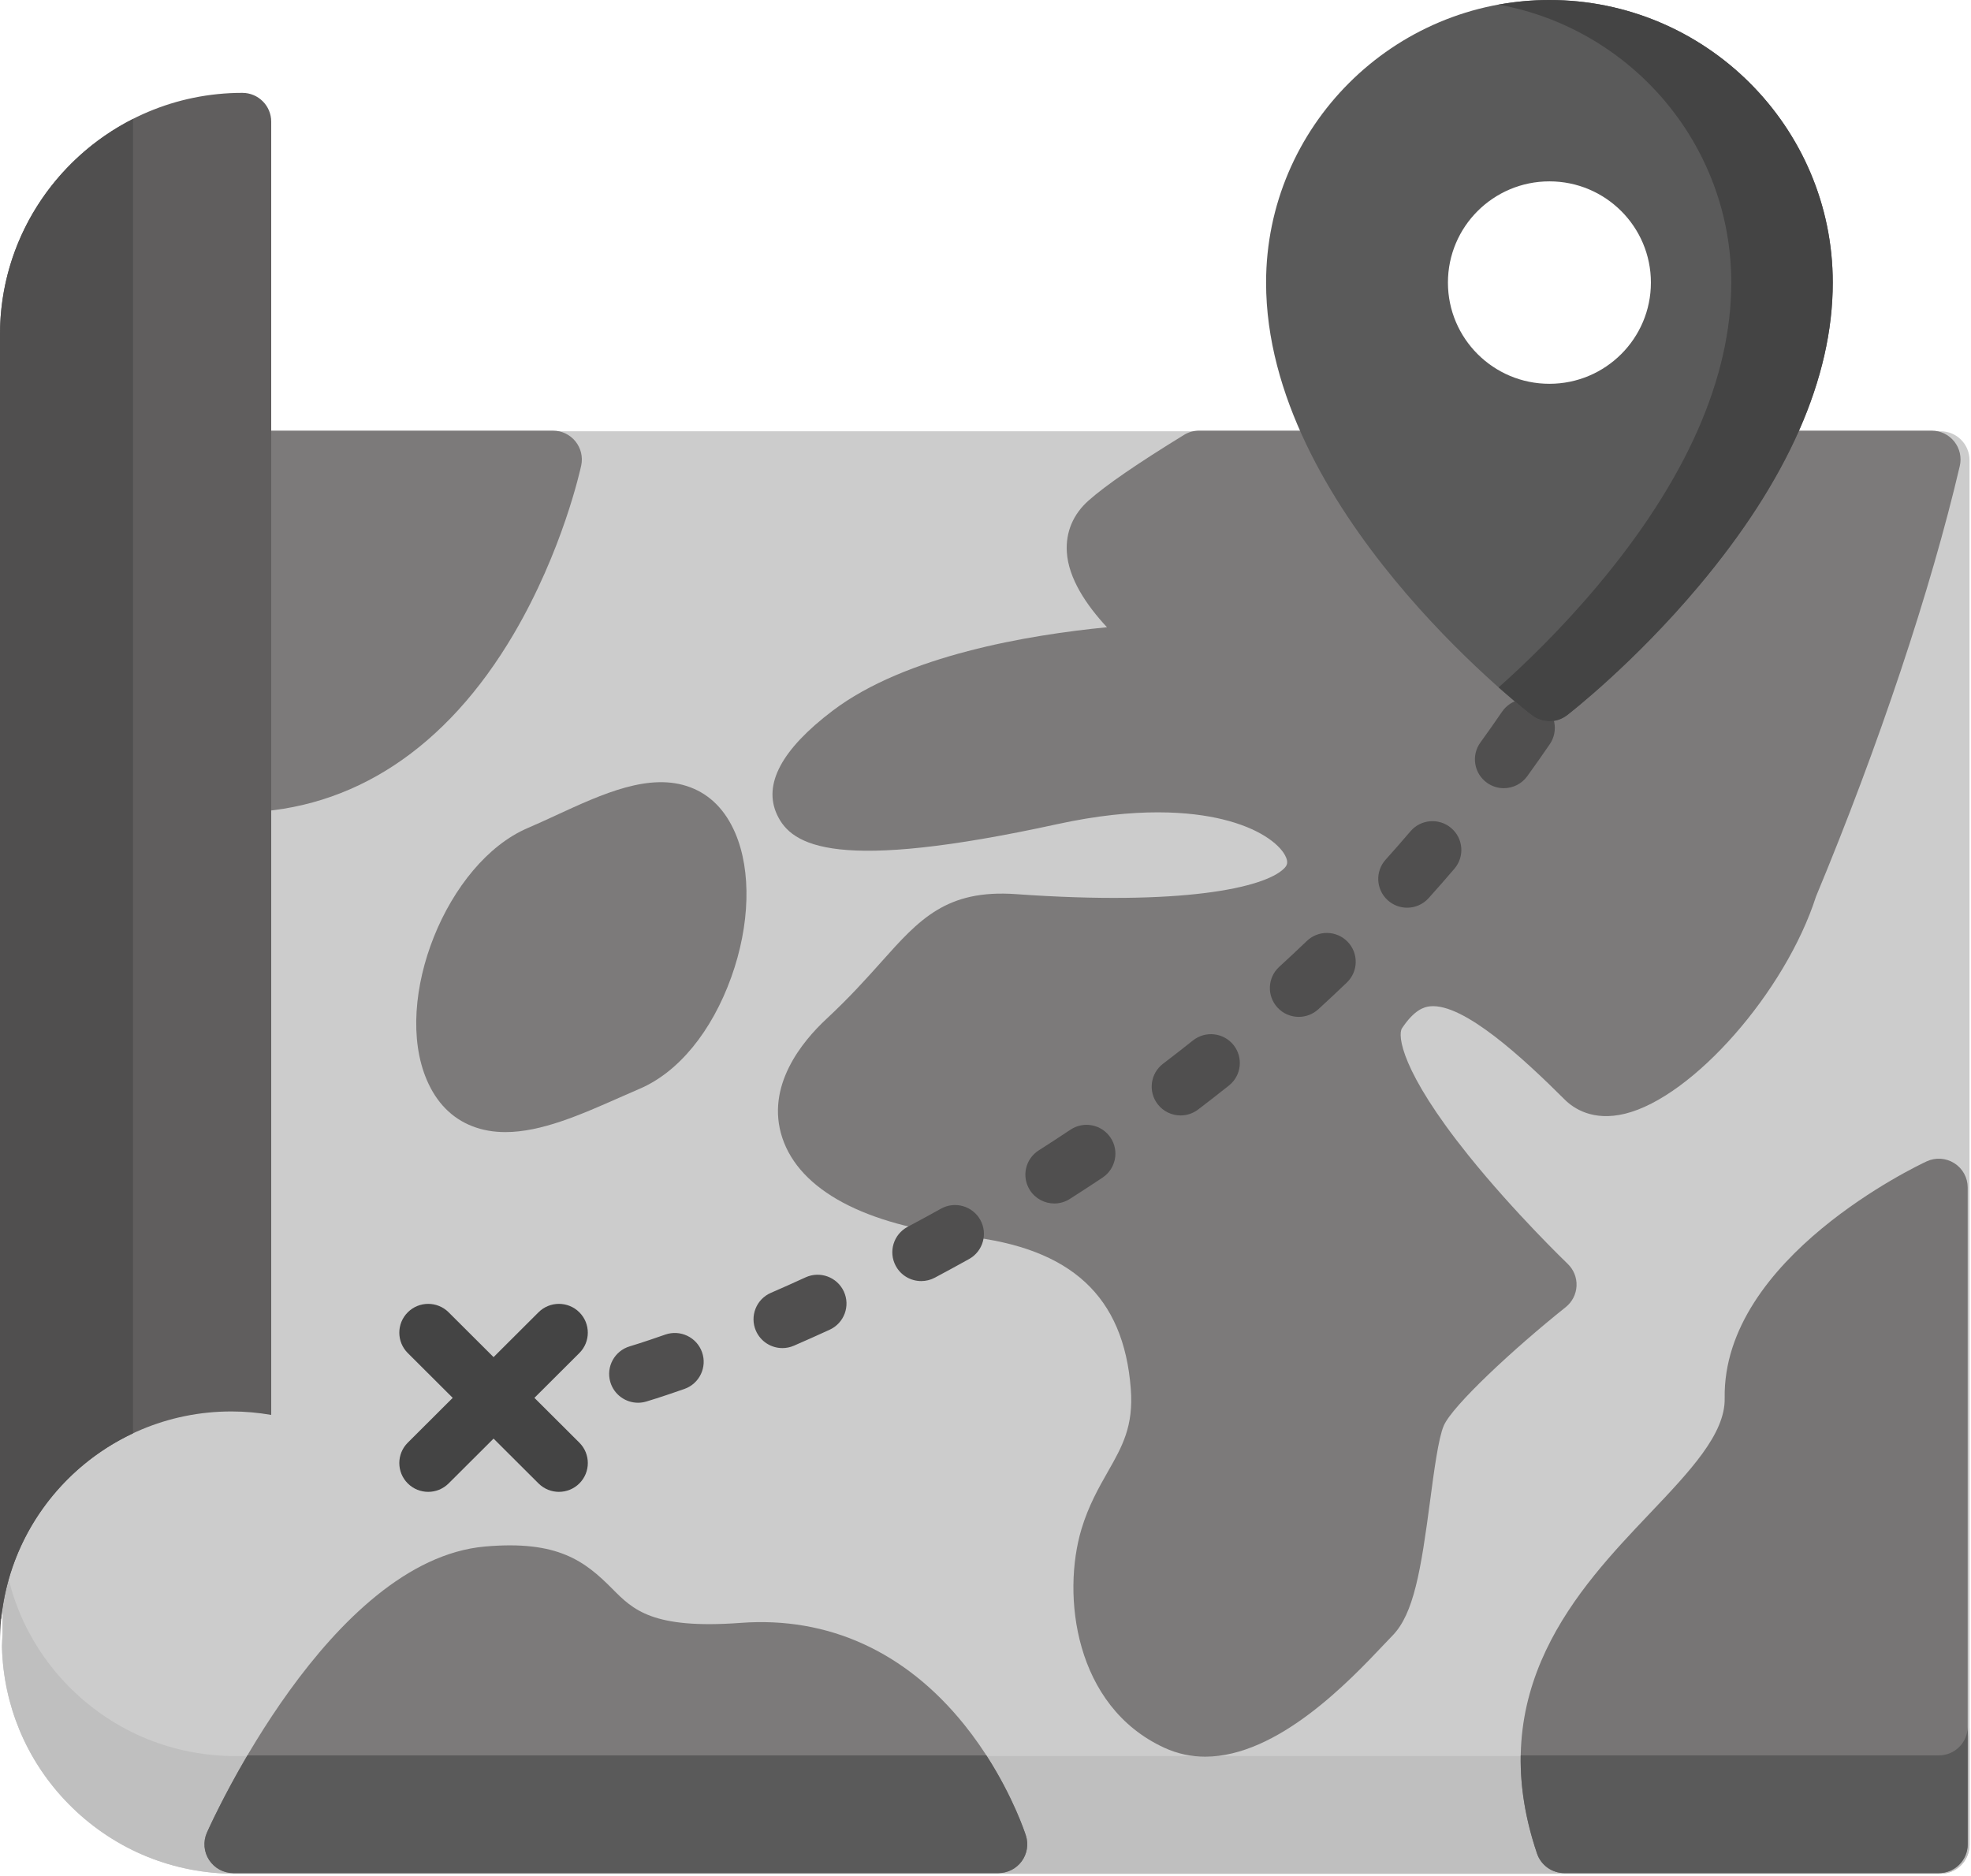 <svg width="416" height="396" viewBox="0 0 416 396" fill="none" xmlns="http://www.w3.org/2000/svg">
<path d="M409.588 91.044H121.437H51.531H0.537V345.056C0.479 345.853 0.438 346.652 0.416 347.454C0.413 347.562 0.413 347.67 0.416 347.778C0.438 348.562 0.479 349.343 0.537 350.121V350.132H0.537C1.429 362.079 6.604 373.181 15.263 381.605C24.508 390.601 36.712 395.554 49.63 395.554H409.588C412.955 395.554 415.684 392.831 415.684 389.473V97.126C415.684 93.767 412.955 91.044 409.588 91.044Z" fill="#CCCCCC"/>
<path d="M409.588 370.708H49.63C36.712 370.708 24.508 365.754 15.263 356.76C6.604 348.334 1.429 337.233 0.537 325.286H0.537V345.058C0.479 345.854 0.438 346.654 0.416 347.456C0.413 347.563 0.413 347.671 0.416 347.779C0.438 348.564 0.479 349.345 0.537 350.122V350.134H0.537C1.429 362.081 6.604 373.182 15.263 381.607C24.508 390.603 36.712 395.556 49.63 395.556H409.588C412.955 395.556 415.684 392.833 415.684 389.474V364.627C415.684 367.985 412.955 370.708 409.588 370.708Z" fill="#BFBFBF"/>
<path d="M121.445 93.163C120.288 91.737 118.547 90.909 116.709 90.909H51.149C47.782 90.909 45.053 93.632 45.053 96.991V165.434C45.053 167.07 45.714 168.637 46.886 169.782C48.026 170.894 49.557 171.515 51.149 171.515C51.194 171.515 51.239 171.515 51.284 171.514C74.463 171.002 94.215 157.984 108.405 133.866C118.77 116.248 122.518 98.98 122.673 98.253C123.053 96.459 122.603 94.589 121.445 93.163Z" fill="#7C7A7A"/>
<path d="M412.469 93.209C411.313 91.756 409.554 90.908 407.695 90.908H253.09C251.961 90.908 250.854 91.222 249.893 91.812C240.004 97.887 233.422 102.414 229.769 105.652C226.512 108.54 224.919 112.289 225.163 116.494C225.491 122.136 229.341 127.79 233.637 132.414C217.157 134.025 191.134 138.364 175.747 150.026C164.984 158.183 161.03 165.566 163.995 171.968C167.096 178.67 176.547 184.152 223.136 173.984C240.101 170.283 251.434 171.375 257.955 172.945C265.717 174.812 269.899 178.102 271.222 180.558C272.067 182.123 271.582 182.791 270.965 183.391C266.81 187.428 249.514 191.256 214.443 188.756C199.739 187.71 194.004 194.117 186.079 202.989C182.927 206.517 179.355 210.515 174.39 215.138C169.368 219.814 161.486 229.289 165.12 240.216C168.79 251.256 182.573 258.639 203.93 261.001C226.125 263.457 237.16 273.674 238.663 293.154C239.276 301.096 236.87 305.329 233.822 310.686C231.909 314.049 229.741 317.862 228.263 322.775C224.08 336.685 226.734 360.209 245.732 368.954C248.585 370.268 251.485 370.842 254.382 370.841C269.715 370.838 284.918 354.76 292.06 347.206C292.775 346.45 293.391 345.798 293.893 345.286C298.4 340.699 299.903 331.465 301.842 316.8C302.659 310.616 303.586 303.606 304.716 300.978C306.531 296.751 319.493 284.691 330.461 275.941C331.832 274.847 332.665 273.216 332.744 271.467C332.825 269.717 332.143 268.018 330.878 266.804C330.766 266.698 319.662 256.025 309.892 243.86C295.613 226.08 294.958 218.486 295.912 217.061C298.502 213.185 300.536 212.565 301.842 212.436C308.907 211.746 321.448 223.346 330.261 232.137C332.09 233.961 336.172 236.773 342.972 235.114C357.292 231.618 376.817 209.386 383.285 189.264C396.503 157.506 407.561 124.389 413.634 98.37C414.053 96.563 413.626 94.663 412.469 93.209Z" fill="#7C7A7A"/>
<path d="M155.176 175.849C153.123 171.068 149.956 167.831 145.762 166.226C137.198 162.95 127.141 167.595 117.411 172.086C115.324 173.05 113.353 173.96 111.403 174.793C94.314 182.096 82.762 210.943 90.092 228.011C92.141 232.78 95.357 236.053 99.652 237.736C101.894 238.615 104.243 238.991 106.672 238.991C114.277 238.991 122.645 235.291 130.802 231.683C132.235 231.049 133.652 230.422 135.04 229.829C143.185 226.348 150.221 217.766 154.343 206.285C158.307 195.242 158.618 183.864 155.176 175.849Z" fill="#7C7A7A"/>
<path d="M216.526 387.494C216.369 387.005 212.599 375.375 203.516 364.083C191.112 348.66 174.801 341.229 156.361 342.594C137.731 343.972 133.617 339.823 129.263 335.432C123.416 329.532 117.723 325.127 102.373 326.477C69.61 329.361 44.717 384.523 43.674 386.87C42.837 388.751 43.01 390.927 44.136 392.651C45.26 394.377 47.182 395.418 49.246 395.418H210.716C212.66 395.418 214.489 394.491 215.637 392.926C216.785 391.361 217.115 389.342 216.526 387.494Z" fill="#7C7A7A"/>
<path d="M412.483 245.559C410.726 244.442 408.521 244.297 406.632 245.174C404.872 245.992 363.505 265.548 364.012 295.198C364.142 302.716 356.706 310.546 348.096 319.612C333.176 335.323 312.745 356.838 324.403 391.283C325.24 393.755 327.563 395.42 330.179 395.42H409.206C412.574 395.42 415.302 392.697 415.302 389.338V250.687C415.303 248.609 414.24 246.675 412.483 245.559Z" fill="#777575"/>
<path d="M134.662 296.126C132.024 296.126 129.593 294.405 128.814 291.752C127.867 288.53 129.719 285.153 132.948 284.207C132.975 284.199 135.676 283.404 140.395 281.743C143.57 280.628 147.053 282.287 148.172 285.455C149.293 288.622 147.627 292.096 144.452 293.213C139.384 294.997 136.499 295.843 136.378 295.878C135.806 296.046 135.229 296.126 134.662 296.126ZM165.138 284.588C162.786 284.588 160.546 283.221 159.545 280.932C158.201 277.854 159.613 274.269 162.699 272.928C165.125 271.875 167.585 270.775 170.015 269.659C173.076 268.255 176.695 269.592 178.102 272.643C179.51 275.694 178.171 279.306 175.111 280.71C172.607 281.859 170.07 282.994 167.568 284.08C166.776 284.424 165.95 284.588 165.138 284.588ZM194.435 270.442C192.255 270.442 190.148 269.274 189.051 267.221C187.466 264.257 188.59 260.574 191.56 258.993C193.911 257.742 196.28 256.453 198.597 255.161C201.534 253.522 205.249 254.571 206.893 257.505C208.535 260.437 207.482 264.142 204.543 265.781C202.157 267.111 199.72 268.438 197.298 269.727C196.385 270.212 195.404 270.442 194.435 270.442ZM222.52 254.06C220.509 254.06 218.541 253.069 217.377 251.253C215.564 248.423 216.393 244.662 219.23 242.854C221.476 241.421 223.732 239.95 225.935 238.482C228.735 236.616 232.52 237.367 234.392 240.16C236.262 242.953 235.509 246.729 232.71 248.595C230.437 250.11 228.113 251.625 225.797 253.102C224.781 253.75 223.643 254.06 222.52 254.06ZM249.178 235.475C247.342 235.475 245.528 234.651 244.328 233.084C242.284 230.415 242.796 226.598 245.473 224.559C247.576 222.958 249.698 221.305 251.78 219.648C254.409 217.552 258.247 217.982 260.348 220.606C262.448 223.231 262.018 227.058 259.386 229.154C257.237 230.865 255.045 232.573 252.874 234.226C251.769 235.068 250.468 235.475 249.178 235.475ZM274.117 214.666C272.468 214.666 270.824 214.003 269.623 212.695C267.346 210.219 267.513 206.372 269.994 204.102C271.963 202.302 273.922 200.467 275.816 198.649C278.244 196.319 282.104 196.396 284.436 198.816C286.771 201.236 286.696 205.087 284.268 207.416C282.304 209.3 280.275 211.201 278.236 213.067C277.066 214.137 275.589 214.666 274.117 214.666ZM296.986 191.621C295.537 191.621 294.083 191.109 292.92 190.068C290.412 187.826 290.201 183.982 292.449 181.48C294.232 179.496 295.997 177.481 297.693 175.492C299.875 172.934 303.723 172.624 306.287 174.801C308.851 176.978 309.162 180.816 306.98 183.373C305.215 185.442 303.381 187.537 301.528 189.598C300.324 190.939 298.659 191.621 296.986 191.621ZM317.39 166.389C316.152 166.389 314.904 166.015 313.825 165.238C311.095 163.271 310.481 159.47 312.452 156.747C313.997 154.613 315.535 152.425 317.027 150.245C318.922 147.47 322.714 146.753 325.499 148.645C328.28 150.537 328.998 154.321 327.101 157.096C325.549 159.367 323.947 161.645 322.337 163.868C321.145 165.514 319.281 166.389 317.39 166.389Z" fill="#504F4F"/>
<path d="M112.793 295.094L122.278 285.634C124.658 283.259 124.658 279.407 122.278 277.033C119.897 274.659 116.037 274.658 113.656 277.033L104.171 286.494L94.687 277.033C92.306 274.659 88.445 274.659 86.065 277.033C83.684 279.408 83.684 283.26 86.065 285.634L95.549 295.094L86.065 304.555C83.684 306.93 83.684 310.782 86.065 313.156C87.255 314.344 88.815 314.938 90.376 314.938C91.937 314.938 93.497 314.344 94.688 313.156L104.173 303.696L113.657 313.156C114.848 314.343 116.408 314.938 117.969 314.938C119.53 314.938 121.089 314.344 122.281 313.156C124.661 310.782 124.661 306.93 122.281 304.555L112.793 295.094Z" fill="#444444"/>
<path d="M327.021 0C294.047 0 267.22 26.76 267.22 59.655C267.22 107.149 321.001 149.209 323.29 150.978C324.388 151.825 325.704 152.249 327.021 152.249C328.337 152.249 329.653 151.825 330.751 150.978C331.32 150.537 344.855 140.024 358.547 123.712C377.309 101.359 386.822 79.807 386.822 59.655C386.823 26.76 359.996 0 327.021 0ZM327.021 38.287C338.851 38.287 348.441 47.853 348.441 59.654C348.441 71.454 338.85 81.021 327.021 81.021C315.192 81.021 305.601 71.454 305.601 59.654C305.601 47.853 315.191 38.287 327.021 38.287Z" fill="#5A5A5A"/>
<path d="M327.022 0C323.365 0 319.79 0.347 316.313 0.978C344.191 6.029 365.405 30.409 365.405 59.655C365.405 79.807 355.892 101.359 337.129 123.711C329.351 132.978 321.627 140.369 316.299 145.11C320.188 148.557 322.822 150.615 323.292 150.977C324.39 151.824 325.706 152.248 327.022 152.248C328.338 152.248 329.654 151.824 330.753 150.977C331.322 150.537 344.857 140.023 358.548 123.711C377.311 101.359 386.824 79.806 386.824 59.655C386.824 26.76 359.997 0 327.022 0Z" fill="#444444"/>
<path d="M48.848 297.963C51.713 297.963 54.515 298.223 57.243 298.695V25.685C57.243 22.326 54.514 19.603 51.147 19.603C22.945 19.603 0 42.492 0 70.624V346.69C0 319.779 21.87 297.963 48.848 297.963Z" fill="#605E5E"/>
<path d="M28.075 25.112C11.435 33.54 0 50.769 0 70.625V341.82C0.083 341.783 0.169 341.747 0.252 341.71C2.018 324.356 12.918 309.702 28.076 302.585L28.075 25.112Z" fill="#504F4F"/>
<path d="M409.205 370.573H320.963C320.851 376.914 321.867 383.792 324.402 391.282C325.239 393.753 327.562 395.419 330.178 395.419H409.204C412.572 395.419 415.301 392.695 415.301 389.337V364.491C415.303 367.849 412.573 370.573 409.205 370.573Z" fill="#5A5A5A"/>
<path d="M208.189 370.573H52.216C47.077 379.313 44.024 386.081 43.674 386.87C42.837 388.752 43.01 390.927 44.136 392.652C45.26 394.377 47.182 395.418 49.246 395.418H210.717C212.661 395.418 214.489 394.492 215.638 392.926C216.786 391.36 217.117 389.342 216.527 387.493C216.399 387.099 213.917 379.447 208.189 370.573Z" fill="#5A5A5A"/>
</svg>
